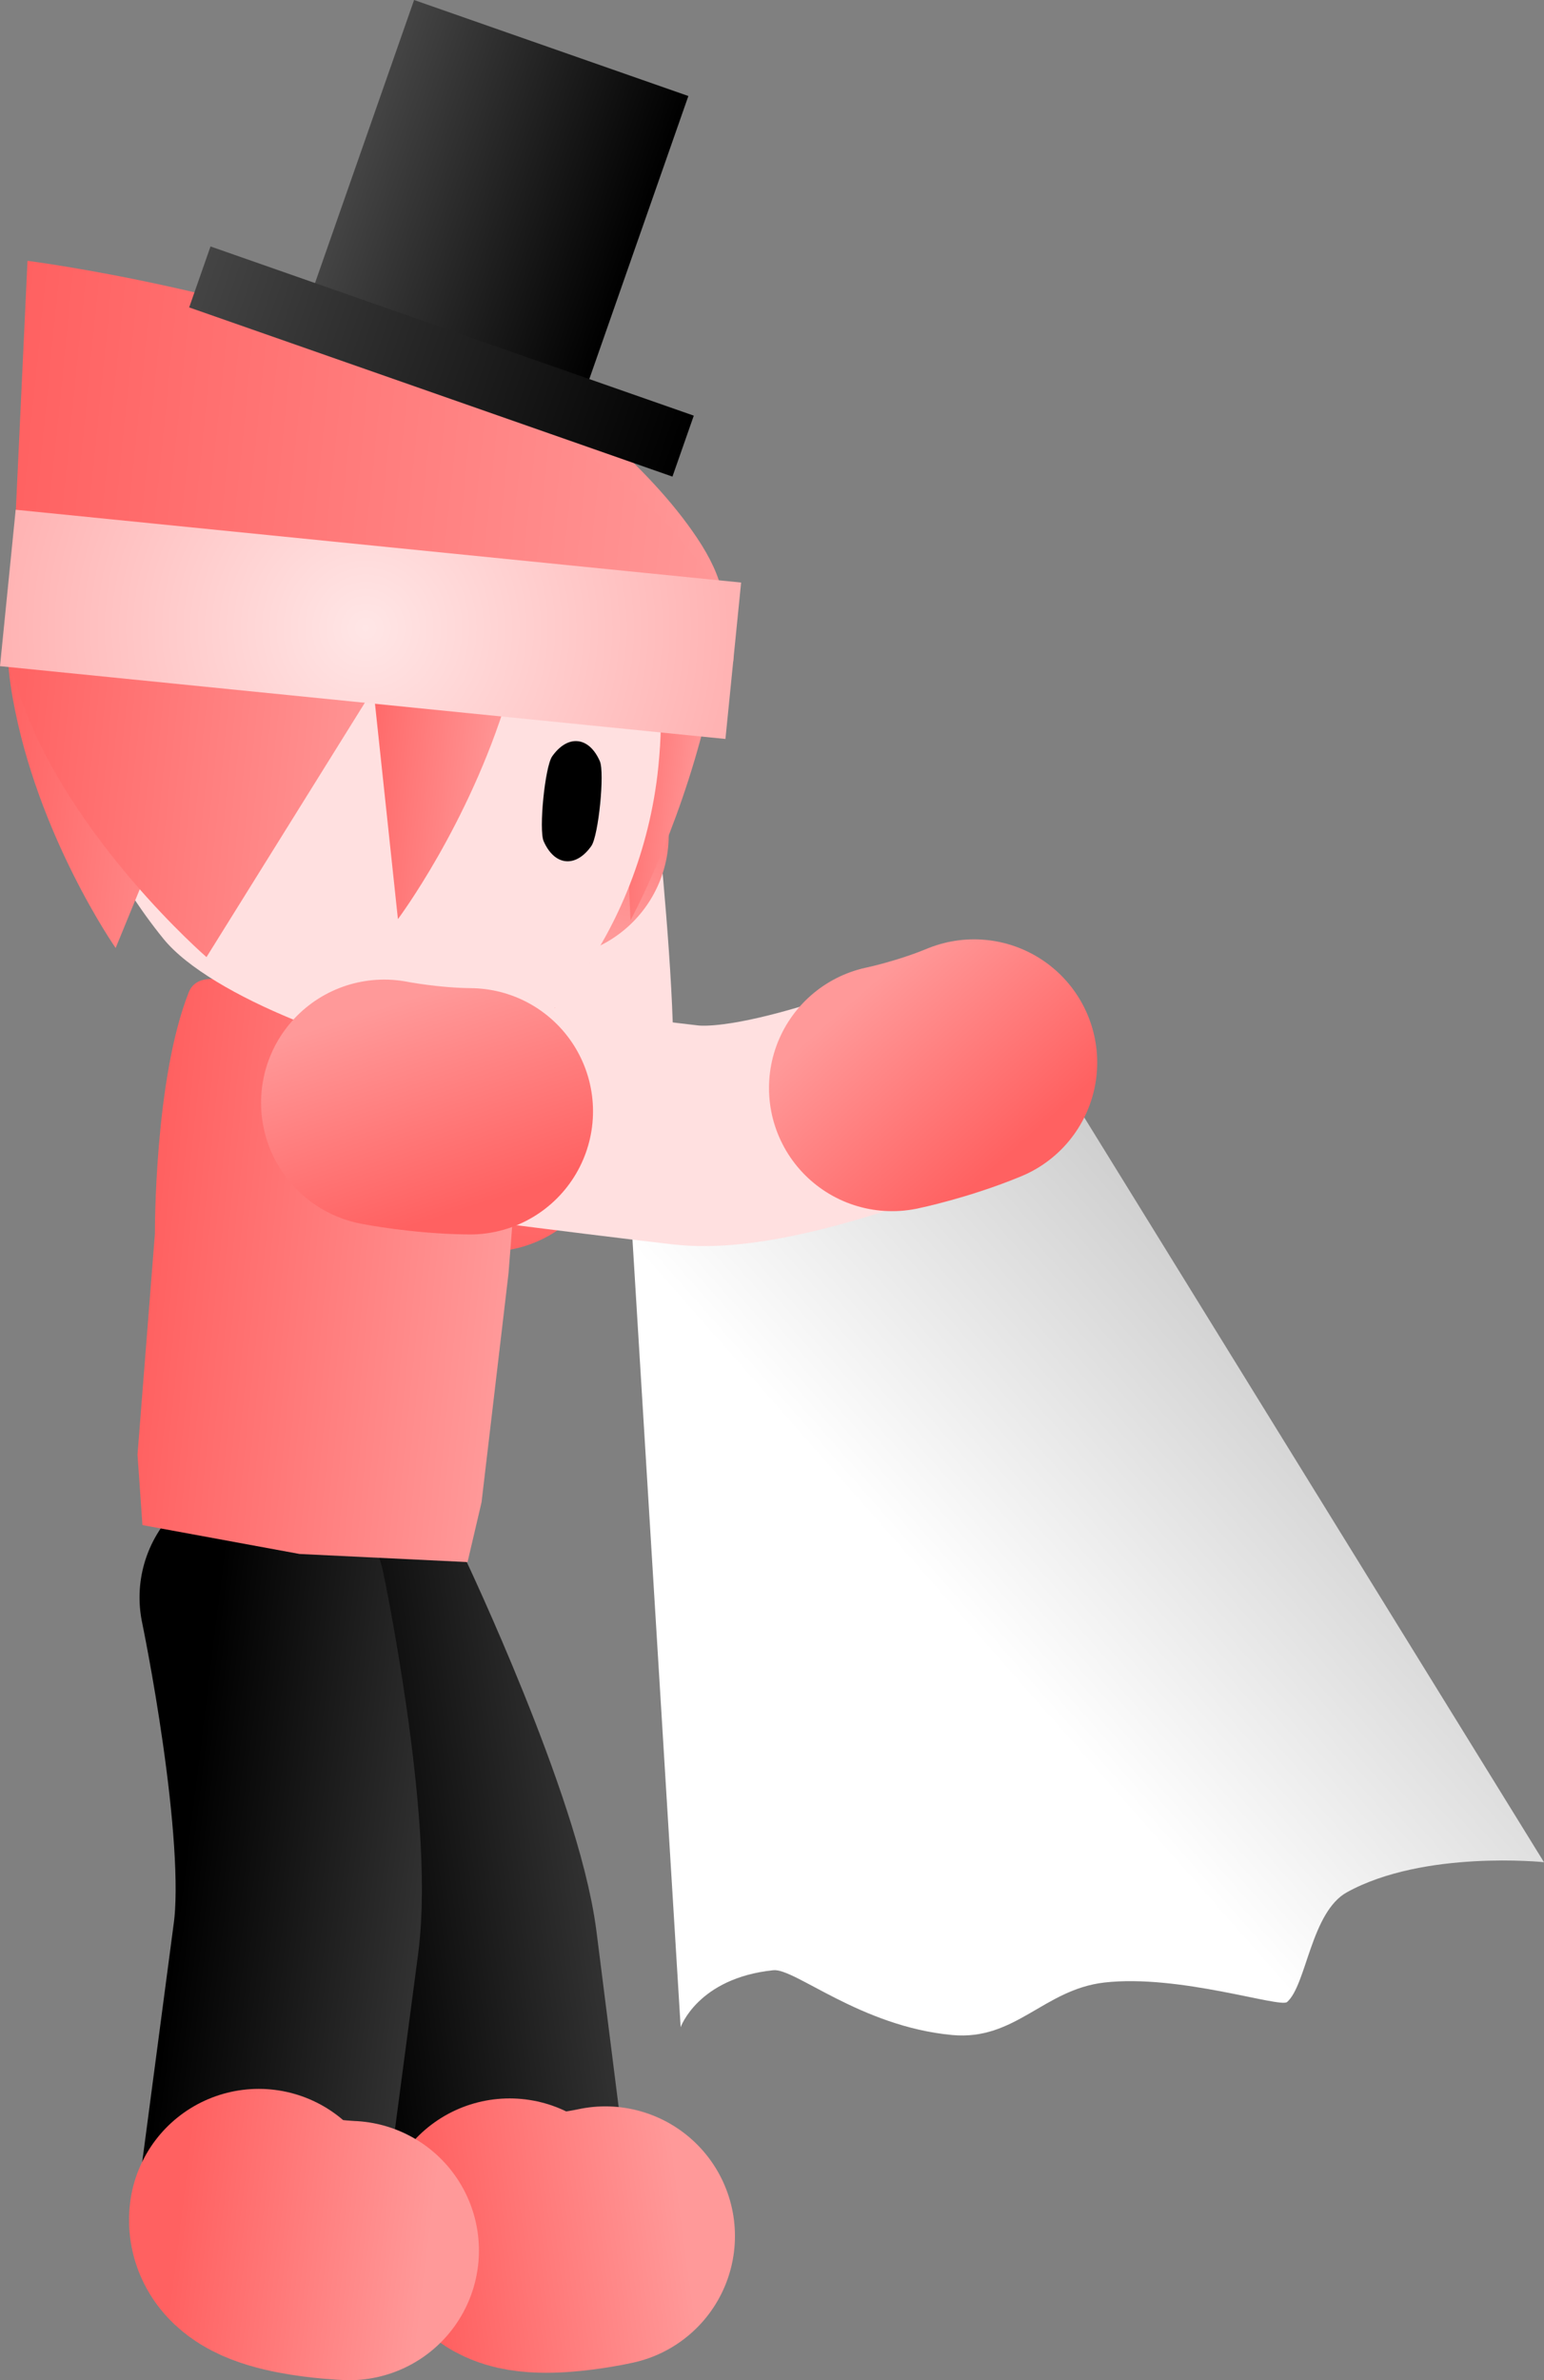 <svg version="1.1" xmlns="http://www.w3.org/2000/svg" xmlns:xlink="http://www.w3.org/1999/xlink" width="59.556" height="91.795" viewBox="0,0,59.556,91.795"><rect x="0" y="0" width="59.556" height="91.795" fill="#808080" stroke="none"/><defs><linearGradient x1="247.114" y1="177.992" x2="247.46" y2="166.183" gradientUnits="userSpaceOnUse" id="color-1"><stop offset="0" stop-color="#ff6161"/><stop offset="1" stop-color="#ff9999"/></linearGradient><linearGradient x1="250.703" y1="154.594" x2="248.796" y2="164.616" gradientUnits="userSpaceOnUse" id="color-2"><stop offset="0" stop-color="#ff6161"/><stop offset="1" stop-color="#ff9999"/></linearGradient><linearGradient x1="252.13" y1="158.193" x2="256.191" y2="158.6" gradientUnits="userSpaceOnUse" id="color-3"><stop offset="0" stop-color="#ff6161"/><stop offset="1" stop-color="#ff9999"/></linearGradient><linearGradient x1="242.591" y1="204.856" x2="251.782" y2="203.612" gradientUnits="userSpaceOnUse" id="color-4"><stop offset="0" stop-color="#000000"/><stop offset="1" stop-color="#313131"/></linearGradient><linearGradient x1="245.12" y1="212.501" x2="254.75" y2="211.197" gradientUnits="userSpaceOnUse" id="color-5"><stop offset="0" stop-color="#ff6161"/><stop offset="1" stop-color="#ff9999"/></linearGradient><linearGradient x1="235.742" y1="203.309" x2="244.948" y2="204.441" gradientUnits="userSpaceOnUse" id="color-6"><stop offset="0" stop-color="#000000"/><stop offset="1" stop-color="#313131"/></linearGradient><linearGradient x1="236.266" y1="211.183" x2="245.91" y2="212.369" gradientUnits="userSpaceOnUse" id="color-7"><stop offset="0" stop-color="#ff6161"/><stop offset="1" stop-color="#ff9999"/></linearGradient><linearGradient x1="234.781" y1="177.857" x2="248.439" y2="179.227" gradientUnits="userSpaceOnUse" id="color-8"><stop offset="0" stop-color="#ff6161"/><stop offset="1" stop-color="#ff9999"/></linearGradient><linearGradient x1="266.271" y1="192.157" x2="279.406" y2="180.594" gradientUnits="userSpaceOnUse" id="color-9"><stop offset="0" stop-color="#ffffff"/><stop offset="1" stop-color="#cccccc"/></linearGradient><linearGradient x1="231.729" y1="156.583" x2="254.302" y2="158.849" gradientUnits="userSpaceOnUse" id="color-10"><stop offset="0" stop-color="#ffd499"/><stop offset="1" stop-color="#ffd599"/></linearGradient><linearGradient x1="230.059" y1="145.575" x2="257.41" y2="148.32" gradientUnits="userSpaceOnUse" id="color-11"><stop offset="0" stop-color="#ff6161"/><stop offset="1" stop-color="#ff9999"/></linearGradient><linearGradient x1="229.297" y1="146.03" x2="257.782" y2="148.889" gradientUnits="userSpaceOnUse" id="color-12"><stop offset="0" stop-color="#ff6161"/><stop offset="1" stop-color="#ff9999"/></linearGradient><linearGradient x1="242.219" y1="157.386" x2="248.626" y2="158.029" gradientUnits="userSpaceOnUse" id="color-13"><stop offset="0" stop-color="#ff6161"/><stop offset="1" stop-color="#ff9999"/></linearGradient><linearGradient x1="228.719" y1="157.999" x2="238.142" y2="158.945" gradientUnits="userSpaceOnUse" id="color-14"><stop offset="0" stop-color="#ff6161"/><stop offset="1" stop-color="#ff9999"/></linearGradient><linearGradient x1="228.719" y1="157.999" x2="244.278" y2="159.561" gradientUnits="userSpaceOnUse" id="color-15"><stop offset="0" stop-color="#ff6161"/><stop offset="1" stop-color="#ff9999"/></linearGradient><radialGradient cx="243.014" cy="153.51" r="14.061" gradientUnits="userSpaceOnUse" id="color-16"><stop offset="0" stop-color="#ffe6e6"/><stop offset="1" stop-color="#ffb3b3"/></radialGradient><linearGradient x1="246.66" y1="175.984" x2="244.099" y2="167.963" gradientUnits="userSpaceOnUse" id="color-17"><stop offset="0" stop-color="#ff6161"/><stop offset="1" stop-color="#ff9999"/></linearGradient><linearGradient x1="267.705" y1="173.936" x2="262.096" y2="167.562" gradientUnits="userSpaceOnUse" id="color-18"><stop offset="0" stop-color="#ff6161"/><stop offset="1" stop-color="#ff9999"/></linearGradient><linearGradient x1="242.94" y1="134.822" x2="253.52" y2="138.525" gradientUnits="userSpaceOnUse" id="color-19"><stop offset="0" stop-color="#444444"/><stop offset="1" stop-color="#000000"/></linearGradient><linearGradient x1="236.617" y1="139.961" x2="255.257" y2="146.486" gradientUnits="userSpaceOnUse" id="color-20"><stop offset="0" stop-color="#444444"/><stop offset="1" stop-color="#000000"/></linearGradient></defs><g transform="translate(-228.908,-129.28)"><g data-paper-data="{&quot;isPaintingLayer&quot;:true}" fill-rule="nonzero" stroke-linejoin="miter" stroke-miterlimit="10" stroke-dasharray="" stroke-dashoffset="0" style="mix-blend-mode: normal"><g fill="none" stroke-linecap="round"><path d="M249.635,157.51c0,0 1.756,14.867 0.606,14.703c-1.18,-0.168 -3.492,-0.665 -3.492,-0.665" stroke="#ffe0e0" stroke-width="8.5"/><path d="M247.742,172.8c-0.497,-0.53 -0.91,-1.425 -0.91,-1.425" stroke="url(#color-1)" stroke-width="9.5"/><path d="M249.547,157.721c0.256,1.828 0.405,3.768 0.405,3.768" stroke="url(#color-2)" stroke-width="9.5"/></g><path d="M256.143,156.953c-1.086,4.47 -2.914,7.819 -2.914,7.819l-0.547,-12.081l3.835,-0.209c0,0 0.354,-0.984 0.22,0.616c-0.134,1.6 -0.3,2.64 -0.595,3.855z" data-paper-data="{&quot;index&quot;:null}" fill="url(#color-3)" stroke="none" stroke-width="0" stroke-linecap="butt"/><g fill="none" stroke-linecap="round"><path d="M252.266,215.522c0,0 -3.554,0.789 -3.692,-0.307c-0.341,-2.7 -0.987,-7.813 -1.367,-10.823c-0.541,-4.285 -4.634,-12.936 -4.634,-12.936" stroke="url(#color-4)" stroke-width="9.5"/><path d="M252.257,215.515c0,0 -3.554,0.789 -3.692,-0.307" stroke="url(#color-5)" stroke-width="10"/></g><g fill="none" stroke-linecap="round"><path d="M242.389,216.084c0,0 -3.638,-0.14 -3.493,-1.235c0.356,-2.698 1.031,-7.807 1.429,-10.815c0.566,-4.282 -1.285,-13.146 -1.285,-13.146" stroke="url(#color-6)" stroke-width="9.5"/><path d="M242.382,216.075c0,0 -3.638,-0.14 -3.493,-1.235" stroke="url(#color-7)" stroke-width="10"/></g><path d="M236.186,167.552c0.439,-1.109 2.417,-0.094 2.417,-0.094l8.035,0.806c0,0 2.181,-0.495 2.38,0.576c0.199,1.071 -0.496,9.554 -0.496,9.554l-1.04,8.825l-0.54,2.305l-6.48,-0.313l-6.06,-1.114l-0.19,-2.715l0.671,-8.525c0,0 -0.029,-5.937 1.304,-9.304z" fill="url(#color-8)" stroke="#001966" stroke-width="0" stroke-linecap="butt"/><path d="M255.163,207.461l-1.936,-31.633l17.251,-3.862l17.985,29.132c0,0 -4.616,-0.481 -7.596,1.157c-1.393,0.766 -1.56,3.572 -2.312,4.235c-0.271,0.238 -4.177,-1.082 -7.05,-0.751c-2.339,0.269 -3.433,2.252 -5.872,2.024c-3.537,-0.331 -6.065,-2.586 -6.898,-2.499c-2.912,0.305 -3.572,2.197 -3.572,2.197z" fill="url(#color-9)" stroke="none" stroke-width="0" stroke-linecap="butt"/><path d="M244.155,146.36c3.114,0.313 5.808,1.868 7.645,4.129c1.837,2.261 2.95,3.901 2.502,8.36c-0.645,6.422 -4.973,11.733 -8.087,11.42c-3.114,-0.313 -9.166,-2.523 -11.003,-4.783c-1.837,-2.261 -3.798,-5.77 -3.484,-8.902c0.314,-3.133 1.864,-5.845 4.114,-7.696c2.249,-1.85 5.198,-2.84 8.313,-2.527z" fill="#ffe0e0" stroke="url(#color-10)" stroke-width="0" stroke-linecap="butt"/><path d="M252.045,158.636c0.193,0.442 -0.051,2.876 -0.328,3.271c-0.278,0.395 -0.629,0.622 -0.988,0.586c-0.359,-0.036 -0.657,-0.328 -0.851,-0.771c-0.193,-0.442 0.051,-2.876 0.328,-3.271c0.278,-0.395 0.629,-0.622 0.988,-0.586c0.359,0.036 0.657,0.328 0.851,0.771z" data-paper-data="{&quot;index&quot;:null}" fill="#000000" stroke="none" stroke-width="1.301" stroke-linecap="butt"/><path d="M256.741,154.588c-0.36,1.803 -1.949,0.481 -1.949,0.481l-25.363,-3.223l13.091,-12.395c0,0 9.546,4.984 13.278,10.579c1.014,1.52 1.303,2.754 0.943,4.557z" fill="url(#color-11)" stroke="none" stroke-width="0" stroke-linecap="butt"/><path d="M257.193,154.764c-0.035,0.345 -1.038,0.722 -1.038,0.722l-26.777,-3.513l0.591,-12.634c0,0 9.069,1.149 16.433,4.481c6.316,2.858 11.121,7.655 10.791,10.944z" fill="url(#color-12)" stroke="none" stroke-width="0" stroke-linecap="butt"/><path d="M248.472,156.201c-1.498,4.902 -4.215,8.526 -4.215,8.526l-1.429,-13.412l6.022,-0.051c0,0 0.511,-1.073 0.376,0.693c-0.135,1.766 -0.347,2.912 -0.754,4.243z" data-paper-data="{&quot;index&quot;:null}" fill="url(#color-13)" stroke="none" stroke-width="0" stroke-linecap="butt"/><path d="M229.363,151.729c0.244,-1.815 0.715,-0.605 0.715,-0.605l8.694,1.55l-5.403,13.167c0,0 -3.027,-4.33 -3.972,-9.645c-0.257,-1.444 -0.278,-2.651 -0.034,-4.466z" data-paper-data="{&quot;index&quot;:null}" fill="url(#color-14)" stroke="none" stroke-width="0" stroke-linecap="butt"/><path d="M229.371,151.73c0.283,-1.811 1.137,-0.563 1.137,-0.563l14.399,2.122l-8.034,12.903c0,0 -5.258,-4.554 -7.157,-9.965c-0.516,-1.47 -0.629,-2.687 -0.345,-4.497z" data-paper-data="{&quot;index&quot;:null}" fill="url(#color-15)" stroke="none" stroke-width="0" stroke-linecap="butt"/><path d="M228.908,154.971l0.605,-6.032l27.982,2.808l-0.605,6.032z" fill="url(#color-16)" stroke="none" stroke-width="0" stroke-linecap="butt"/><g fill="none" stroke-linecap="round"><path d="M266.546,170.124c0,0 -7.483,3.351 -11.193,2.926c-3.807,-0.437 -11.283,-1.414 -11.283,-1.414" stroke="#ffe0e0" stroke-width="8.5"/><path d="M247.032,172.139c-1.728,-0.017 -3.304,-0.33 -3.304,-0.33" stroke="url(#color-17)" stroke-width="9.5"/><path d="M266.48,170.257c-1.589,0.658 -3.16,0.983 -3.16,0.983" stroke="url(#color-18)" stroke-width="9.5"/></g><g stroke="none" stroke-linecap="butt"><path d="M241,140.364l3.88,-11.084l10.58,3.703l-3.88,11.084z" fill="url(#color-19)" stroke-width="NaN"/><path d="M236.205,141.136l0.823,-2.351l18.641,6.525l-0.823,2.351z" fill="url(#color-20)" stroke-width="0"/></g></g></g></svg><!--rotationCenter:11.09239884366798:50.719876628384554-->